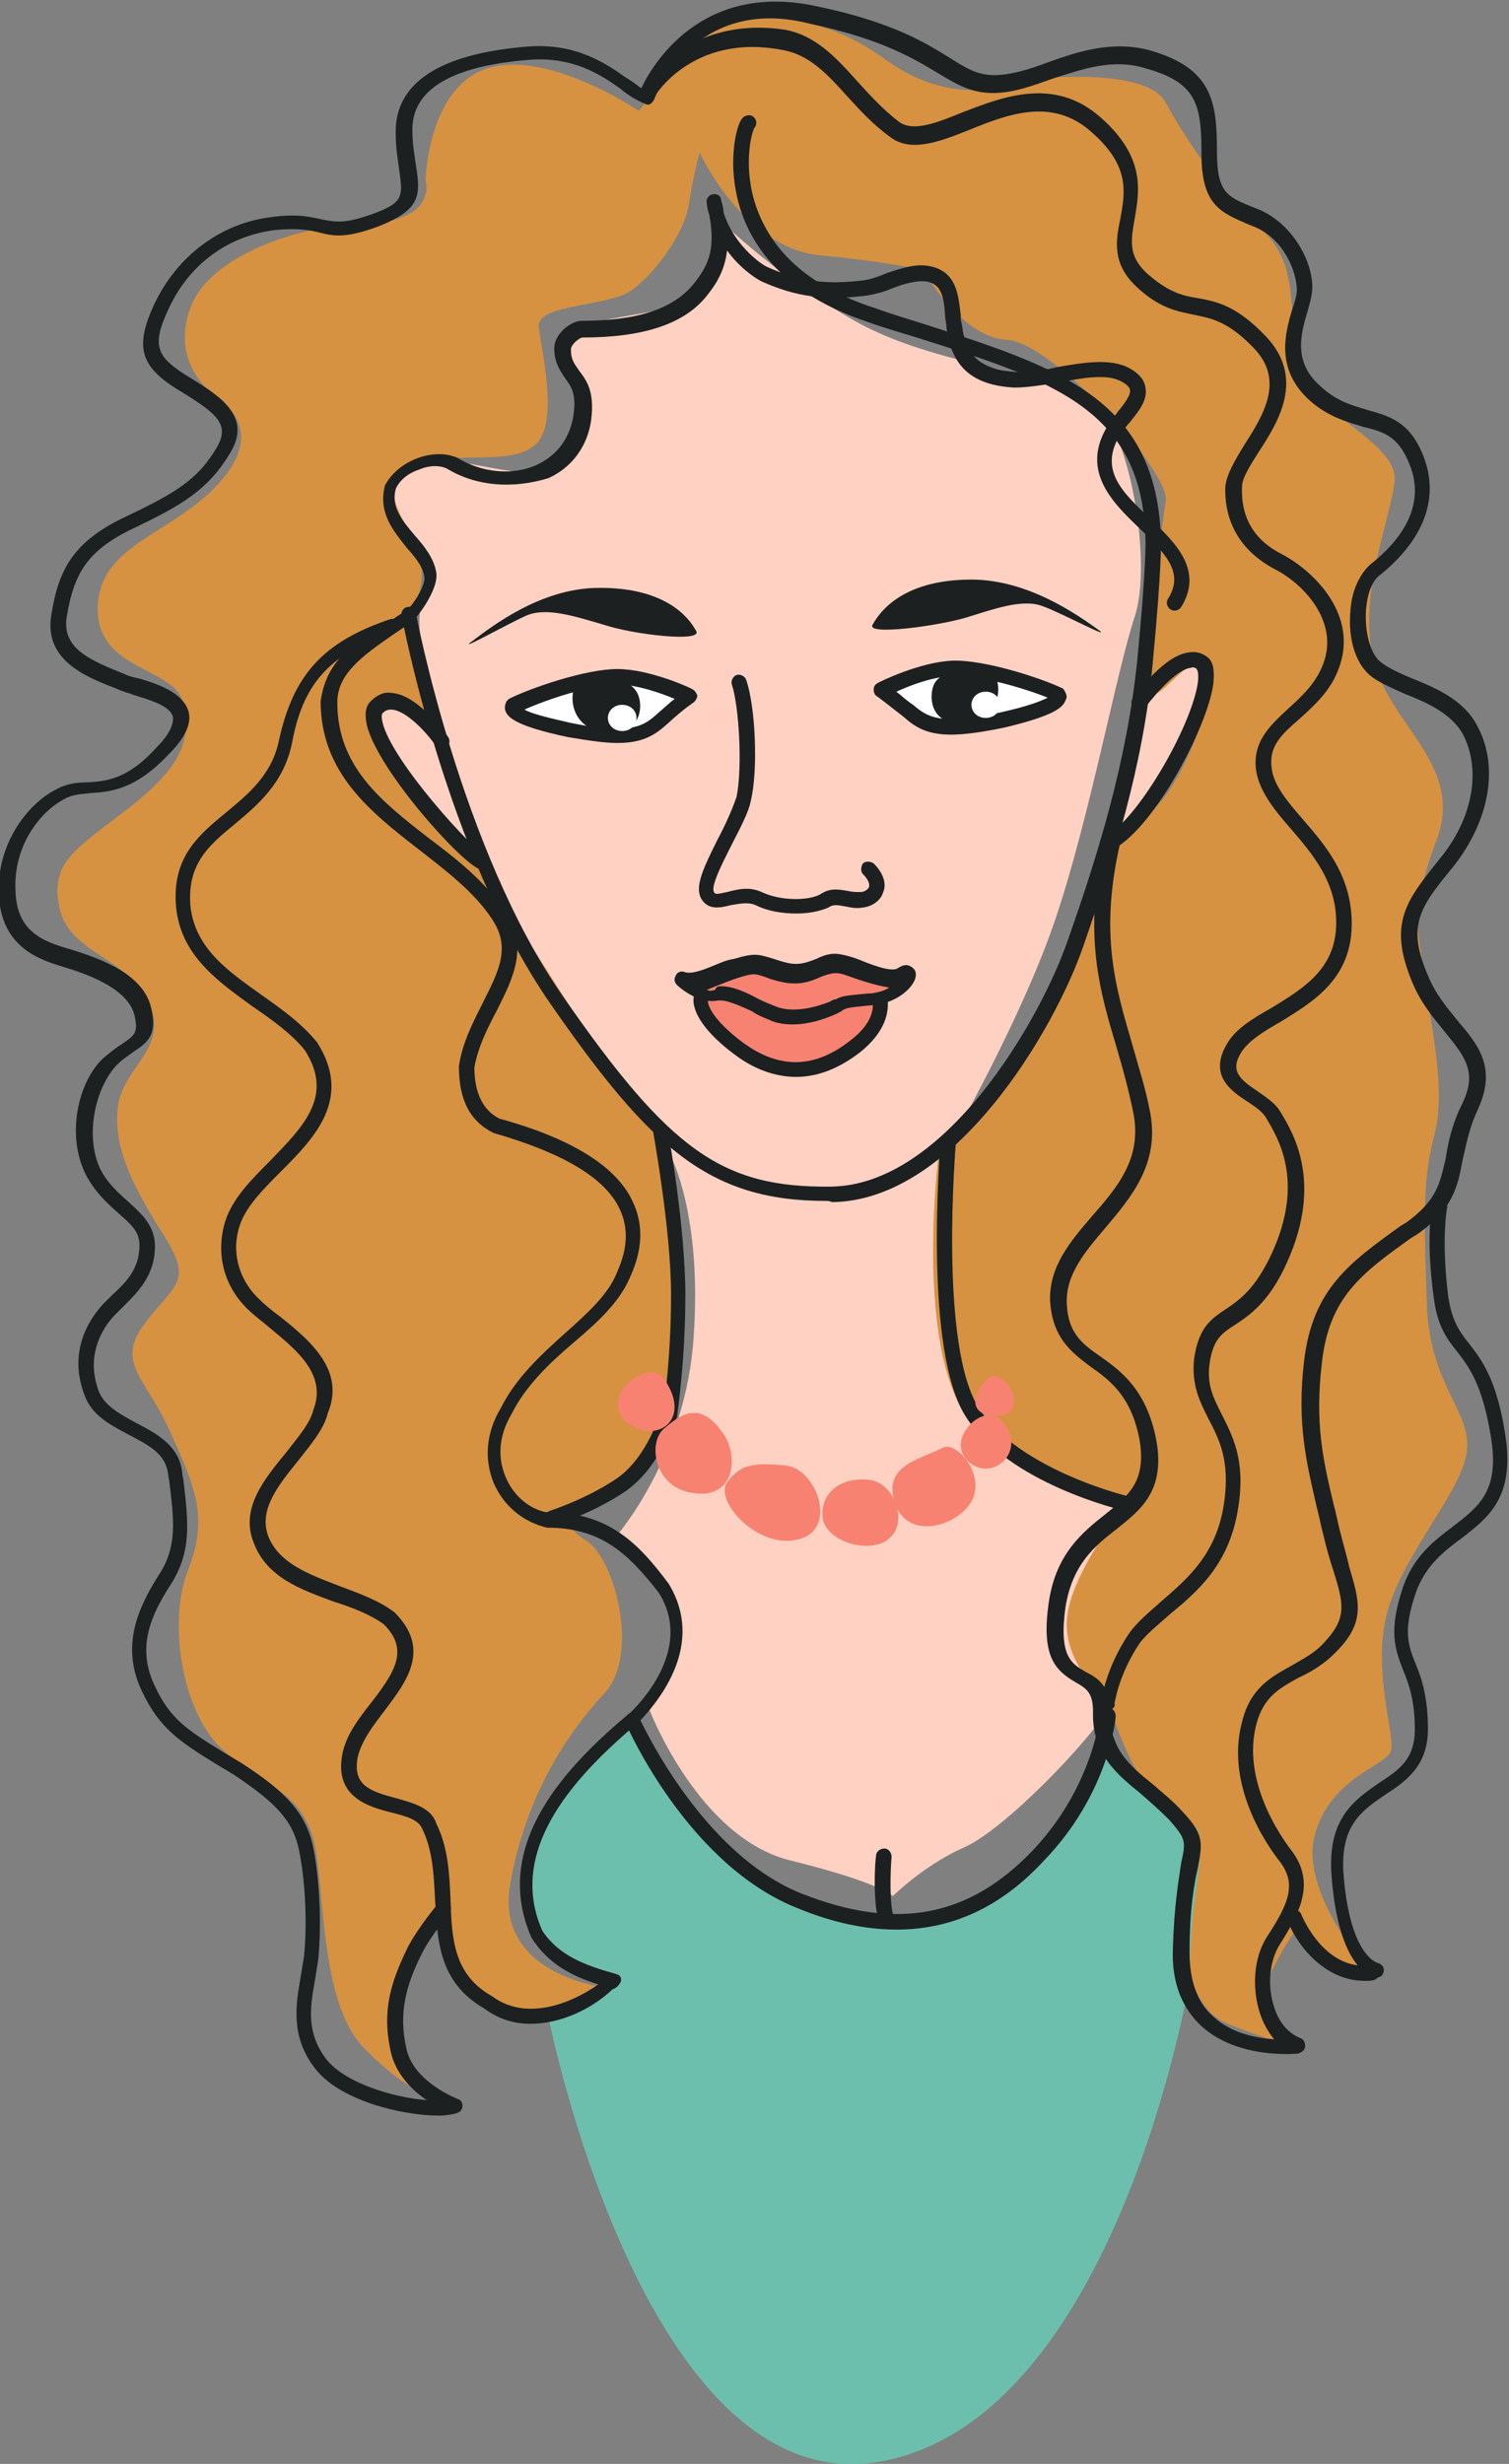<?xml version="1.0" encoding="utf-8"?>
<!-- Generator: Adobe Illustrator 24.3.0, SVG Export Plug-In . SVG Version: 6.00 Build 0)  -->
<svg version="1.1" xmlns="http://www.w3.org/2000/svg" xmlns:xlink="http://www.w3.org/1999/xlink" x="0px" y="0px"
	 viewBox="0 0 126.6 206.6" style="enable-background:new 0 0 126.6 206.6;" xml:space="preserve">
<rect x="0" y="0" width="126.6" height="206.6" fill="#808080" stroke="none"/>
<style type="text/css">
	.st0{clip-path:url(#SVGID_2_);}
	.st1{clip-path:url(#SVGID_4_);fill:#1A1B2F;}
	.st2{clip-path:url(#SVGID_6_);}
	.st3{clip-path:url(#SVGID_8_);fill:#F1748A;}
	.st4{fill:#F1748A;}
	.st5{fill:#FDD56F;}
	.st6{fill:#EC4796;}
	.st7{clip-path:url(#SVGID_10_);}
	.st8{clip-path:url(#SVGID_12_);fill:#F1748A;}
	.st9{fill:#FFFFFF;}
	.st10{fill:none;stroke:#EC4796;stroke-width:2;stroke-miterlimit:10;}
	.st11{fill:none;stroke:#F1748A;stroke-width:2;stroke-miterlimit:10;}
	.st12{fill:none;stroke:#FFFFFF;stroke-width:1.993;stroke-miterlimit:10;}
	.st13{fill:none;stroke:#1A1B2F;stroke-width:2.229;stroke-miterlimit:10;}
	.st14{fill:#1A1B2F;}
	.st15{clip-path:url(#SVGID_14_);}
	.st16{fill:#FFD1C2;}
	.st17{fill:#D69241;}
	.st18{fill:#6CBFAD;}
	.st19{fill:#1C2021;}
	.st20{fill:#F78271;}
	.st21{clip-path:url(#SVGID_16_);}
	.st22{fill:#853C2B;}
	.st23{clip-path:url(#SVGID_18_);}
	.st24{fill:#FECA9A;}
	.st25{clip-path:url(#SVGID_20_);}
	.st26{fill:none;stroke:#1C2021;stroke-width:3.869;stroke-miterlimit:10;}
	.st27{clip-path:url(#SVGID_22_);}
	.st28{clip-path:url(#SVGID_24_);}
	.st29{clip-path:url(#SVGID_26_);}
	.st30{clip-path:url(#SVGID_28_);}
	.st31{clip-path:url(#SVGID_30_);}
	.st32{clip-path:url(#SVGID_32_);}
	.st33{clip-path:url(#SVGID_34_);}
	.st34{clip-path:url(#SVGID_36_);fill:#FDD56F;}
	.st35{fill:none;stroke:#1C2021;stroke-width:5.709;stroke-miterlimit:10;}
	.st36{fill:#ED4462;}
	.st37{fill:#00BDFF;}
	.st38{fill:#FFA630;}
	.st39{display:none;}
	.st40{display:inline;fill:#606060;}
</style>
<g id="Layer_1">
	<g>
		<path class="st16" d="M59.8,17.9c0,0,2.1,6.6-2.6,7.7c-4.7,1.1-9,1.3-10,2.6c-1.1,1.3,1.3,3.8,1.3,5.6c0,1.7,0.2,5.6-3.4,5.8
			c-3.6,0.2-8.1-1.9-10.7-0.6c-2.6,1.3-2.4,3.8,0,6.2c2.4,2.4,2.4,3.6,1.3,4.9c-1.1,1.3-0.2,4.9,0.4,7.7c0.6,2.8,1.3,3-1.9,1.9
			c-3.2-1.1-5.3-4.3-1.9,5.8c3.4,10,9.4,9.2,9.4,9.2s9.8,16.9,12,18s2.6,4.3,2.6,4.3s2.6,4.9,1.9,15c-0.6,10-6.4,16.7-6.4,16.7
			c-0.6,0.4,4.7,3.8,5.1,6.8c0.4,3-2.4,7.9-2.4,7.9s4.1,10.7,11.8,12.6s8.6,3,8.6,3s2.6-2.6,6-4.1c3.4-1.5,10.5-8.9,12.3-11.9
			c1.8-3,11.2-14.4,7.6-22.9c-3.6-8.6-20.5-18.4-20.5-18.4l-0.6-5.8c0,0,6.1-10.6,8.9-19c2.8-8.3,5.1-20.7,6.6-25.2
			c1.5-4.5-0.4-16.2-3.8-18.4c-3.4-2.1-13-2.6-19.7-6.4S59.8,17.9,59.8,17.9z"/>
		<path class="st16" d="M96.1,58.3c0,0,3.8-3.3,4.8-2.6c1,0.7-0.7,7.8-3.3,9.9c-2.6,2.1-4.9,6-4.9,6S95.7,60.2,96.1,58.3z"/>
		<path class="st17" d="M53.6,9.3c0,0-7.5-5.1-12.6-3.6s-5.3,9.4-5.3,9.4s1.1,3.4-4.9,3.6c-6,0.2-13,2.8-14.7,6.8
			c-1.7,4.1,0.6,6.8,2.4,8.1c1.7,1.3,3.2,3.8-0.9,7.7c-4.1,3.8-9.4,4.7-9.4,9.8s6.4,4.9,7.1,7.7c0.6,2.8,0.6,4.9-4.3,8.8
			c-4.9,3.8-6.8,4.7-6,8.6c0.9,3.8,5.8,4.1,7.5,7.9c1.7,3.8-2.1,5.3-2.6,8.6c-0.4,3.2,0.9,6.2,3.6,10.5c2.8,4.3,1.3,4.3-1.3,7.7
			c-2.6,3.4,0,4.5,2.1,9.2c2.1,4.7,3.2,7.1,1.5,11.5C14,136.1,15.3,144,19,147c3.6,3,5.8,3.2,7.1,6.6c1.3,3.4,0.4,14.1,4.5,18.2
			c4.1,4.1,5.1,3.4,5.1,3.4s-4.3-2.4-2.6-7.7c1.7-5.3,4.1-7.4,4.1-7.4s0.4,7.8,6.2,8.9s7.1-2.4,7.1-2.4s-9-1.1-7.7-8.6
			c1.3-7.5,4.9-12.8,7.9-16c3-3.2,0.9-11.3-1.5-12.8c-2.4-1.5-1.3-2.6-1.3-2.6s7.9-2.8,8.8-8.8c0.9-6-0.4-21.2-0.4-21.2
			s-3.6-4.5-7.3-10.3c-3.6-5.8-10-15.6-10-15.6s-6.4-6-6.8-8.3c-0.4-2.4-0.9-5.3,2.1-3c3,2.4,3.4,4.5,3.4,4.5l-3.2-12.6
			c0,0,2-3,0-6.4c-1.9-3.4-2.4-4.9,0.9-6c3.2-1.1,7.7,0.2,9.6-1.7c1.9-1.9,0.4-7.9,0.2-9.8c-0.2-1.9,5.8-1.7,7.7-3
			c1.9-1.3,4.5-4.7,4.9-7.3c0.4-2.6,0.9-4.3,0.9-4.3s3.6,7.9,10,8.6c6.4,0.6,8.8,1.3,8.8,1.3s3.1,5.6,7,5.8
			c3.8,0.2,13.7,11.1,13.3,13.5s-1.6,13.5-1.6,13.5s-1,4.4,1.6,2.1c2.6-2.4,3.4-3.4,3.6-0.6c0.2,2.8-2.6,9.2-4.7,10.9
			c-2.1,1.7-3.8,3.6-3.8,3.6S89.3,85.2,85,89.7c-4.3,4.5-6.2,6.6-6.2,6.6s-2.8,21.2,4.7,24.6c7.5,3.4,11,5.2,11,5.2s-4.8,5.9-5,9.8
			c-0.2,3.8,3.5,6.9,3.5,6.9s1.8,6.1,4.2,8.1c2.4,1.9,2.9,2.2,2.9,2.2s-3.1,14.2,2.9,16.6c6,2.4,6.4,1.8,6.4,1.8s-4.5-2.4-3-5.6
			c1.5-3.2,2.4-4.1,2.4-4.1s3.6,3.6,6.2,3.6c0,0-6-6.6-4.7-11.5c1.3-4.9,6-5.8,6.4-7.1c0.4-1.3-1.9-7.5,0-12.6
			c1.9-5.1,6.4-9.8,6.4-13s-3.2-5.3-3.4-12c-0.2-6.6-0.4-10,0.6-13.9c1.1-3.8-0.3-9.5-0.8-13.4c-0.5-3.9-1.3-5.2,1-11.4
			c2.4-6.2-3.7-9.5-5.2-14.9c-1.5-5.4,1.3-11.8,1.7-15.2c0.4-3.4-7.3-5.8-8.1-10c-0.9-4.3,0.2-8.1-3-11.1c-3.2-3-6.4-7.5-8.1-10.7
			c-1.7-3.2-12-1.9-12-1.9s-5.3,2.8-11.5-1.7c-6.2-4.5-12-3.8-14.1-2.6C58.1,3.5,53.6,9.3,53.6,9.3z"/>
		<g>
			<path class="st18" d="M46,169.1c0,0,8.1,40.9,27.9,37.3c19.8-3.6,25.9-40.3,25.9-40.3s0-3.4,0.4-6.6c0.4-3.2,0.9-5.5,0-6.4
				c-0.9-0.9-6.7-5.6-6.7-6.9c0-1.2-0.4-1.8-0.4-1.8s-1.9,12.4-13.1,16.2c-11.2,3.7-20.8-7-20.8-7l-5.4-7.7c0,0-0.3-1.6-1.2-1.1
				c-0.9,0.5-9.2,7.2-8.3,13.4c0.9,6.2,3.8,6.1,4.6,6.6c0.8,0.5,2.8,1.3,2.8,1.3S47.7,168.5,46,169.1z"/>
			<g>
				<path class="st19" d="M44.5,169.7c-1.4,0-2.7-0.4-3.9-1.3c-3.8-2.2-3.9-5.7-4.1-9.1c-0.1-2.1-0.2-4.2-1.1-6
					c-0.3-0.7-1.3-1-2.5-1.3c-2-0.5-4.8-1.3-4.2-4.8c0.3-1.7,1.4-3.1,2.5-4.5c2-2.6,3.1-4.4,1-6.5c-1.1-0.8-2.6-1.4-4.2-1.9
					c-2.7-1-5.6-2-6.7-4.9c-1.2-2.9,0.9-5.4,2.7-7.6c1-1.3,2-2.4,2.3-3.6c1.1-2.9-1.3-4.9-3.6-6.8c-0.7-0.6-1.4-1.1-2-1.7
					c-2-2-2.6-4.7-1.8-7.3c0.6-1.9,2.2-3.5,3.8-5.1c2.8-2.9,5.3-5.4,2.9-9.2c-1.1-1.4-2.8-2.6-4.4-3.7c-2.9-2.1-5.9-4.2-6.4-8.1
					c-0.5-4.4,1.9-6.3,4.2-8.2c1.8-1.5,3.8-3.1,4.4-6c1.2-5.5,3.7-8.3,9.4-10.2c0.1,0,0.1,0,0.2,0c0.4-0.3,0.8-0.5,1.2-0.8
					c0.8-0.8,1.5-2.2,1.4-2.7c-0.1-0.9-0.8-1.7-1.5-2.5c-1.1-1.4-2.4-2.9-1.8-5.2c1.1-2.1,4.1-3.2,6.1-2.3c2.1,1.3,4.8,1.5,6.8,0.5
					c1.6-0.8,2.6-2.2,2.9-4c0.3-1.9-0.2-2.5-0.7-3.2c-0.4-0.6-0.9-1.3-0.9-2.5c0-1.2,1.4-2.3,2.3-2.3c4.7,0,7.7-1,9.4-3.1
					c1.1-1.4,1.9-2.7,1.3-5.8c-0.1-0.3-0.2-0.7-0.2-1c-0.1-0.3,0.2-0.7,0.5-0.7c0.3-0.1,0.7,0.1,0.7,0.5c0.1,0.3,0.2,0.7,0.2,1
					c0.8,2.6,3,4.3,3.7,4.6c2.7,1.2,4.9,1.5,8.1,1.1c0.6-0.1,1.2-0.3,1.9-0.6c1.2-0.4,2.4-0.8,3.5-0.6c2.4,0.4,2.5,2.5,2.7,4.1
					c0,0.3,0,0.5,0.1,0.8c0.3,2.7,1.6,3.8,4.6,4c0.9,0.1,2.1-0.1,3.3-0.4c2.3-0.4,4.6-0.8,6.2,0.1c0.7,0.4,1.2,0.9,1.3,1.6
					c0.2,1.1-0.6,2-1.3,2.9c-0.2,0.2-0.4,0.5-0.6,0.7c-2.2,3.2-0.1,5.1,2.3,7.4c2.1,2,4.5,4.3,2.6,7.4c-0.2,0.3-0.6,0.4-0.9,0.2
					c-0.3-0.2-0.4-0.6-0.2-0.9c1.3-2.1,0-3.6-2.4-5.9c-2.3-2.2-5.2-5-2.4-9c0.2-0.3,0.4-0.5,0.6-0.8c0.5-0.6,1.1-1.4,1-1.8
					c0-0.2-0.3-0.5-0.7-0.7c-1.2-0.7-3.4-0.3-5.4,0.1c-1.3,0.2-2.6,0.4-3.6,0.4c-3.6-0.2-5.3-1.8-5.7-5.1c0-0.3-0.1-0.6-0.1-0.8
					c-0.1-1.7-0.3-2.8-1.6-3c-0.8-0.1-1.9,0.2-2.9,0.6c-0.7,0.3-1.5,0.5-2.2,0.6c-3.4,0.4-5.8,0.1-8.7-1.2c-0.6-0.3-1.9-1.2-2.9-2.6
					c-0.2,1.7-0.9,2.8-1.7,3.8c-1.9,2.4-5.4,3.5-10.4,3.5c-0.3,0-1,0.6-1,1c0,0.9,0.3,1.2,0.7,1.8c0.6,0.8,1.3,1.7,1,4.1
					c-0.3,2.2-1.6,4-3.6,4.9C43,41,40,40.8,37.5,39.3c-0.6-0.3-1.5-0.3-2.4,0.1c-0.9,0.3-1.6,0.9-1.9,1.6c-0.4,1.5,0.5,2.6,1.6,3.9
					c0.8,0.9,1.6,1.9,1.8,3.1c0.2,1.1-1,3-1.8,3.9c-0.6,0.5-1.2,0.9-1.8,1.3c-2.6,1.8-4.7,3.3-4.7,5.7c0,5.4,3.7,8.3,7.7,11.4
					c2.4,1.8,4.8,3.7,6.4,6.2c2,2.9,0.6,5.6-0.7,8.2c-0.8,1.5-1.6,3.1-1.9,4.8c0,2.1,0.7,3.6,2.1,4.3c6.2,1.7,9.9,4.1,11.2,7
					c0.9,1.9,0.8,4-0.2,6.2c-0.9,2.2-2.8,3.9-4.8,5.6c-2,1.7-4,3.6-5.2,6c-1,1.7-1.2,3.5-0.5,5.2c0.6,1.5,1.9,2.7,3.4,3h0.1
					c5.3,0,7.8,2.8,10.2,6c3.1,5.1-0.8,9.8-2.5,11.6c-5,4.2-11.2,10.5-8.1,17.5c1.4,2.1,3.6,2.9,6.1,3.6c0.1,0,0.2,0.1,0.3,0.1
					c0.1,0.1,0.2,0.2,0.2,0.3c0,0,0,0.1,0,0.1c0,0.1,0,0.2-0.1,0.3c-0.1,0.2-0.3,0.4-0.6,0.5C49.6,168.5,47,169.7,44.5,169.7z
					 M28.5,55.2c-2.2,1.6-3.4,3.8-4,7.1c-0.7,3.4-2.9,5.2-4.8,6.8c-2.2,1.8-4.1,3.4-3.7,7.1c0.5,3.4,3.1,5.2,5.9,7.2
					c1.7,1.2,3.4,2.4,4.7,4c3,4.7-0.2,8-3,10.8c-1.5,1.5-3,3-3.5,4.6c-0.7,2.1-0.1,4.4,1.5,6c0.5,0.5,1.2,1.1,1.9,1.6
					c2.5,2,5.5,4.5,4,8.1c-0.3,1.3-1.4,2.6-2.5,4c-1.7,2.1-3.3,4.1-2.5,6.3c0.9,2.3,3.4,3.2,6,4.2c1.6,0.6,3.3,1.2,4.6,2.2
					c3.1,3.1,1,5.8-0.8,8.2c-1,1.3-2,2.6-2.3,4c-0.4,2.3,1,2.8,3.3,3.4c1.4,0.4,2.9,0.8,3.3,2.1c1,2,1.1,4.2,1.2,6.4
					c0.1,3.4,0.3,6.3,3.5,8.1c2.7,2,6.3,0.8,8.9-1c-2.2-0.7-4.2-1.7-5.6-3.9c-3.5-7.9,3.1-14.6,8.4-19c1.5-1.5,4.9-5.7,2.3-9.9
					c-2.7-3.5-5-5.5-9.4-5.5c-2.1-0.5-3.7-1.9-4.5-3.8c-0.8-2-0.6-4.2,0.6-6.2c1.3-2.6,3.4-4.5,5.4-6.3c1.9-1.7,3.7-3.3,4.4-5.2
					c0.9-2,0.9-3.7,0.2-5.2c-1.2-2.6-4.7-4.7-10.6-6.4c-2-1-2.9-2.8-2.9-5.6c0.3-2,1.2-3.7,2-5.3c1.3-2.6,2.4-4.6,0.8-7
					c-1.5-2.3-3.9-4.1-6.2-5.9c-4-3.1-8.2-6.4-8.2-12.4C27.1,57.4,27.6,56.2,28.5,55.2z"/>
				<path class="st19" d="M36.8,177.4c-2.9,0-8.3-1.2-10.4-4c-2-2.6-1.6-5.2-1.2-7.5c0.1-0.6,0.2-1.2,0.3-1.8
					c0.3-2.9,0.1-6.4-0.4-8.9c-0.5-2.5-1.9-4-5.5-6.4c-0.5-0.3-1-0.6-1.5-0.9c-2.9-1.8-4.7-2.9-6.2-6.1c-1.8-3.8-0.3-7,1.4-9.7
					c1.6-2.4,1.3-4.6,0.9-7.9l-0.1-0.6c-0.2-1.7-1.6-2.4-3.3-3.3c-1.5-0.8-3.1-1.6-3.7-3.3c-1.6-4.1,0.9-7,1.7-7.8
					c0.2-0.2,0.4-0.4,0.6-0.6c1.2-1.1,2.3-2.2,2.3-4.2c0-1.2-0.8-1.8-1.8-2.7c-0.9-0.8-1.9-1.7-2.7-3.2c-1.7-3.4-0.6-7.9,1.5-9.8
					c0.6-0.5,1.1-0.9,1.6-1.2c1-0.7,1.3-0.9,1-2.3c-0.5-2.2-3.6-3.4-5.9-4.1c-2-0.6-5.3-1.6-5.5-6.1c-0.2-4.2,2.4-7.6,4.8-8.8
					c0.9-0.5,1.8-0.6,2.7-0.6c1.6-0.1,3.4-0.3,5.8-3c1-1,1.4-1.9,1.3-2.5c-0.2-0.9-1.9-1.4-3.2-1.8c-0.5-0.2-1-0.3-1.4-0.5l-0.5-0.2
					c-2.3-0.9-5.7-2.3-5.1-6c0.6-3.8,1.8-6.2,6.3-8.3c4.2-2,6-3.1,7.6-5.8c1.1-1.9,0-2.8-2.9-4.6l-0.5-0.3c-3-1.9-3.5-3.5-1.9-7
					c1.9-4.1,5.6-6.9,9.9-7.4c2.2-0.3,3.3,0,4.2,0.2c1.1,0.2,1.8,0.4,4.1-0.4c2.8-1,2.7-1.5,2.4-3.7c-0.1-0.8-0.3-1.8-0.3-3.1
					c-0.1-4.2,3.6-6.7,11.1-7.3c4-0.3,6.5,1.4,8.2,2.6c0.5,0.3,0.9,0.6,1.3,0.9c1-2.1,5.1-8.9,14.6-6.9c6.3,1.3,9.1,3,11.2,4.3
					c1.4,0.9,2.4,1.5,3.8,1.5c1.4,0,3-0.5,4.6-1.1c2.5-0.9,5.3-1.8,8.4-1c5.3,1.5,5.7,4.3,5.7,8.5c0,3.4,0.8,3.8,3.1,4.7l0.5,0.2
					c2.7,1.2,4.4,4.2,4.4,6.5c0,0.6-0.2,1.3-0.4,2c-0.6,2-1.2,4.3,1.1,6.3c1.4,1.3,2.7,1.6,4,2c1.8,0.5,3.5,1,4.6,3.8
					c1.4,3.5,0.1,7-3.6,10c-0.7,0.5-1.1,1.6-1.2,3c-0.1,1.7,0.3,3.3,1,4.1c0.6,0.6,1.7,1.1,2.9,1.6c2,0.8,4.3,1.8,5.4,3.9
					c1.9,3.4,1.1,8-2,11.9c-2.8,3.4-3.9,4.9-2.1,9.1c0.6,1.5,1.6,2.7,2.5,3.8c1.7,2,3.3,3.9,1.7,7.4c-0.8,1.7-1,3.1-1.3,4.3
					c-0.4,2.2-0.8,4.1-3.8,6.2l-0.5,0.3c-4.2,3-6.9,5-7.5,10.5c-0.6,5.1,0.1,8.1,1,11.9c0.2,0.7,0.3,1.3,0.5,2.1
					c0.3,1.2,0.6,2.2,0.8,3.1c0.8,2.7,1.4,4.5-0.9,6.9c-1.1,1.2-2.3,1.9-3.4,2.4c-1.6,0.9-2.9,1.6-3.5,3.9
					c-1.2,4.6,1.9,9.2,2.9,10.5c2.1,2.7,0.8,5.2-0.9,7.9c-0.9,1.4-1.1,3.5-0.5,5.3c0.4,1.3,1.2,2.2,2.2,2.6c0.3,0.1,0.4,0.4,0.4,0.7
					c0,0.3-0.3,0.5-0.6,0.6c-0.2,0-5,0.5-8.1-2.3c-1.6-1.5-2.5-3.6-2.4-6.4c0.1-3.8,0.5-5.9,0.7-7.3c0.4-1.8,0.4-2-1-3.6
					c-0.8-0.8-1.6-1.5-2.4-2.2c-2.1-1.7-4.1-3.4-4-6.9c0-1.5-0.5-1.9-1.4-2.4c-1.7-1-3-2.1-2.3-6.8c0.6-4,2.8-5.8,4.7-7.3
					c2-1.6,3.5-2.8,2.9-6.3c-0.7-3.6-2.4-4.9-4.1-6.1c-1.6-1.2-3.2-2.4-3.4-5.5c-0.1-2.9,1.7-5,3.5-7.1c2.2-2.5,4.2-4.9,3.5-8.6
					c-0.4-2-0.9-3.8-1.4-5.5c-1.4-4.7-2.9-9.5-1-17.6c0.1-0.3,0.4-0.6,0.8-0.5c0.3,0.1,0.6,0.4,0.5,0.8c-1.8,7.7-0.4,12.2,1,17
					c0.5,1.8,1.1,3.6,1.5,5.7c0.8,4.3-1.6,7.1-3.8,9.7c-1.7,2-3.3,3.9-3.2,6.3c0.1,2.5,1.3,3.4,2.9,4.5c1.7,1.2,3.8,2.8,4.6,6.9
					c0.8,4.3-1.3,5.9-3.3,7.5c-1.8,1.4-3.7,2.9-4.3,6.5c-0.6,4.2,0.5,4.8,1.7,5.5c1,0.5,2.1,1.2,2.1,3.5c-0.1,2.9,1.5,4.3,3.5,5.9
					c0.8,0.7,1.7,1.4,2.5,2.3c1.8,1.9,1.7,2.6,1.3,4.7c-0.3,1.3-0.7,3.4-0.7,7.1c0,2.3,0.6,4.2,2,5.4c1.5,1.4,3.6,1.8,5.1,1.9
					c-0.5-0.6-0.9-1.3-1.2-2.2c-0.7-2.2-0.5-4.7,0.6-6.4c1.9-2.9,2.5-4.5,1-6.4c-1.1-1.4-4.5-6.4-3.1-11.6c0.7-2.9,2.5-3.8,4.1-4.7
					c1-0.6,2.1-1.1,3-2.2c1.7-1.9,1.4-3.1,0.6-5.7c-0.3-0.9-0.6-1.9-0.9-3.2c-0.2-0.7-0.3-1.4-0.5-2.1c-0.9-3.9-1.7-7.1-1.1-12.3
					c0.7-6.1,3.8-8.3,8.1-11.4l0.5-0.3c2.6-1.9,2.8-3.3,3.3-5.4c0.2-1.3,0.5-2.8,1.4-4.6c1.3-2.7,0.1-4-1.5-6
					c-0.9-1.1-2-2.4-2.7-4.1c-2.1-5-0.5-6.9,2.3-10.4c2.8-3.4,3.5-7.5,1.9-10.5c-1-1.7-3-2.6-4.8-3.3c-1.3-0.6-2.6-1.1-3.3-1.9
					c-1-1.1-1.5-3-1.3-5.1c0.1-1.7,0.8-3.1,1.7-3.9c2.3-1.8,4.8-4.8,3.2-8.5c-0.9-2.2-2.1-2.6-3.8-3c-1.3-0.4-2.9-0.8-4.5-2.2
					c-2.9-2.6-2.1-5.6-1.5-7.6c0.2-0.6,0.4-1.2,0.4-1.7c0-1.5-1.1-4.3-3.6-5.3l-0.5-0.2c-2.3-1-3.9-1.6-3.9-5.9c0-4.2-0.4-6-4.8-7.2
					c-2.7-0.8-5.2,0.1-7.7,0.9c-1.7,0.6-3.3,1.2-5,1.2c-1.8,0-3-0.7-4.5-1.6c-2-1.2-4.7-2.9-10.8-4.2C58.3-0.5,55,8,54.9,8.3
					c-0.1,0.2-0.2,0.3-0.3,0.4c-0.2,0.1-0.3,0.1-0.5,0c-0.7-0.3-1.4-0.7-2.1-1.3c-1.7-1.2-3.9-2.6-7.4-2.4c-6.7,0.5-10.1,2.5-10,6
					c0,1.2,0.2,2.1,0.3,2.9c0.4,2.5,0.4,3.7-3.2,5.1c-2.7,1-3.7,0.8-4.9,0.5c-0.8-0.2-1.8-0.4-3.8-0.2c-3.9,0.5-7.2,2.9-8.9,6.7
					c-1.4,3-0.9,3.9,1.4,5.4l0.5,0.3c2.4,1.5,5.2,3.2,3.3,6.3c-1.8,3-3.9,4.3-8.1,6.3c-4,1.9-5,3.9-5.6,7.4
					c-0.4,2.5,1.6,3.5,4.3,4.6l0.5,0.2c0.4,0.2,0.8,0.3,1.3,0.4c1.7,0.5,3.6,1.2,4.1,2.7c0.3,1-0.2,2.2-1.6,3.6
					c-2.8,3-4.9,3.2-6.6,3.3c-0.8,0.1-1.5,0.1-2.2,0.5c-2.1,1.1-4.3,4-4.1,7.7c0.1,3.3,2.1,4.2,4.6,4.9c2.6,0.8,6.2,2.1,6.8,5
					c0.5,2.2-0.3,2.8-1.5,3.6c-0.4,0.3-0.9,0.6-1.4,1.1C8,91.2,7.1,95.2,8.4,98c0.6,1.2,1.5,2,2.4,2.8c1.1,1,2.2,2,2.2,3.7
					c0,2.5-1.5,3.9-2.7,5.1c-0.2,0.2-0.4,0.4-0.6,0.6c-0.7,0.7-2.7,3.1-1.4,6.5c0.5,1.2,1.8,1.9,3.1,2.6c1.7,0.9,3.7,1.9,3.9,4.3
					l0.1,0.6c0.4,3.5,0.7,5.9-1.1,8.7c-1.6,2.5-2.9,5.2-1.3,8.5c1.3,2.8,2.8,3.7,5.7,5.5c0.5,0.3,1,0.6,1.5,0.9
					c3.9,2.5,5.5,4.3,6.1,7.2c0.5,2.6,0.7,6.2,0.4,9.3c-0.1,0.6-0.2,1.3-0.3,1.9c-0.4,2.2-0.7,4.3,1,6.5c1.6,2,5.7,3.2,8.4,3.4
					c-1.2-0.8-2.6-2.2-3-4c-0.8-3.5,0-5.9,1.4-8.8c0.9-1.7,2.4-3.5,2.5-3.6c0.2-0.3,0.6-0.3,0.9-0.1c0.3,0.2,0.3,0.6,0.1,0.9
					c0,0-1.5,1.7-2.3,3.3c-1.3,2.6-2,4.9-1.3,8c0.6,2.8,4.3,4.2,4.3,4.2c0.3,0.1,0.4,0.3,0.4,0.6c0,0.3-0.2,0.5-0.5,0.6
					C37.9,177.3,37.4,177.4,36.8,177.4z"/>
				<path class="st19" d="M75.2,161.8c-2.6,0-5.4-0.6-8.3-1.8c-9.1-3.6-14.2-15-14.4-15.5c-0.1-0.3,0-0.7,0.3-0.8
					c0.3-0.1,0.7,0,0.8,0.3c0.1,0.1,5.1,11.4,13.7,14.8c7.9,3.1,14,2,19.4-3.7c5-5.3,5.6-11.3,5.6-11.3c0-0.3,0.3-0.6,0.7-0.6
					c0.3,0,0.6,0.3,0.6,0.7c0,0.3-0.6,6.5-6,12.1C84,159.9,79.9,161.8,75.2,161.8z"/>
				<path class="st19" d="M74.4,161.7c-0.2,0-0.5-0.1-0.6-0.4c-0.6-1.5-0.4-5.2-0.3-5.7c0-0.3,0.3-0.6,0.7-0.6
					c0.3,0,0.6,0.3,0.6,0.7c-0.1,1.1-0.2,4.1,0.2,5.1c0.1,0.3,0,0.7-0.4,0.8C74.6,161.7,74.5,161.7,74.4,161.7z"/>
				<path class="st19" d="M56.2,119.3L56.2,119.3c-0.4-0.1-0.7-0.4-0.6-0.7c0,0,0.7-4.4,0.7-10c0-5.5-1.5-13.6-1.5-13.7
					c-0.1-0.3,0.2-0.7,0.5-0.7c0.3-0.1,0.7,0.2,0.7,0.5c0.1,0.3,1.5,8.3,1.5,13.9c0,5.6-0.7,10.1-0.7,10.2
					C56.8,119,56.5,119.3,56.2,119.3z"/>
				<path class="st19" d="M46.3,127.9c-0.3,0-0.5-0.2-0.6-0.4c-0.1-0.3,0.1-0.7,0.4-0.8c0,0,3.1-1,5.6-2.7c2.4-1.6,3.5-5,3.5-5
					c0.1-0.3,0.4-0.5,0.8-0.4c0.3,0.1,0.5,0.5,0.4,0.8c0,0.2-1.2,3.8-4,5.7c-2.7,1.8-5.8,2.8-6,2.8
					C46.4,127.9,46.4,127.9,46.3,127.9z"/>
				<path class="st19" d="M94.5,126.7c0,0-0.1,0-0.1,0c-0.4-0.1-9.7-2.3-13.3-7.8c-3.7-5.5-2.2-22.6-2.2-23.3c0-0.3,0.3-0.6,0.7-0.6
					c0.3,0,0.6,0.3,0.6,0.7c0,0.2-1.5,17.3,2,22.5c3.4,5.1,12.5,7.3,12.6,7.3c0.3,0.1,0.5,0.4,0.5,0.8
					C95.1,126.5,94.8,126.7,94.5,126.7z"/>
				<path class="st20" d="M55.7,115.6c-1.3-1.8-5.5,1.5-3.2,3.6C54.9,121.2,58.2,119.2,55.7,115.6z"/>
				<path class="st20" d="M60.8,120.4c-2-3.1-3.7-1.8-5.1-0.6c-1.4,1.2-0.8,5,2.5,5.4C61.5,125.7,62,122.4,60.8,120.4z"/>
				<path class="st20" d="M66,122.9c-2.8-0.3-3.9-0.1-5,1.4c-1.1,1.5,2.5,5.6,5.9,4.8C70.4,128.3,68.5,123.2,66,122.9z"/>
				<path class="st20" d="M73,124.1c-2.1-0.3-4.1,0.8-4,3c0.1,2.2,4.1,3.3,5.6,1.9C76.2,127.7,75.1,124.4,73,124.1z"/>
				<path class="st20" d="M79.1,121.4c-2,1-5.1,1.5-4,4.7c1.1,3.2,5.5,1.8,6.5-0.4S80.2,120.8,79.1,121.4z"/>
				<path class="st20" d="M83.9,119c-1.5-1.4-4.7,1.8-2.6,3.6C83.4,124.4,86.4,121.4,83.9,119z"/>
				<path class="st20" d="M83.5,115.4c-0.9-0.2-3.1,3-0.3,3.3C86,119.1,85.3,115.8,83.5,115.4z"/>
				<path class="st19" d="M58.4,52.9c-1.1-2-3.7-3.7-8.4-3.6c-4.7,0.1-8.7,3.2-10.3,4.4c-1.7,1.2,2.9-1.4,4.5-2.1
					c1.7-0.7,4.1,0.1,6.5,0.8C53.1,53.2,59,53.9,58.4,52.9z"/>
				<g>
					<path class="st9" d="M43,59.2c1.7-0.8,6.2-2.5,8.8-2.5c2.6,0,6.1,1.7,6.1,1.7s-0.8,0.6-2.2,1.8c-1.4,1.2-2.6,2.1-8,1
						S43,59.2,43,59.2z"/>
					<path class="st19" d="M51.8,62.3c-1.1,0-2.4-0.2-4.2-0.5c-4.2-0.9-5-1.6-5.2-2.2c-0.1-0.3,0-0.6,0.1-0.8
						c0.1-0.1,0.1-0.1,0.2-0.2c1.8-0.9,6.4-2.5,9.1-2.5c2.7,0,6.2,1.6,6.3,1.7c0.2,0.1,0.3,0.3,0.4,0.5c0,0.2-0.1,0.4-0.3,0.6
						c0,0-0.8,0.5-2.1,1.7C55,61.6,54,62.3,51.8,62.3z M44,59.5c0.5,0.3,1.6,0.6,3.8,1.1c5.3,1.1,6.3,0.2,7.4-0.8
						c0.6-0.5,1-0.9,1.4-1.2c-1.2-0.5-3.2-1.2-4.8-1.2C49.7,57.4,46,58.6,44,59.5z"/>
				</g>
				<path class="st19" d="M53.4,58c0.6,0.9,0.6,3.7-2.6,3.4c-3.3-0.3-3.1-3.9-2.2-4.2C49.5,56.9,52.5,56.5,53.4,58z"/>
				<path class="st19" d="M73.2,52.4c1.1-2,3.6-3.8,8.3-3.8c4.7,0,8.8,2.9,10.5,4.1c1.7,1.2-2.9-1.3-4.6-1.9c-1.7-0.6-4.1,0.3-6.4,1
					C78.6,52.5,72.7,53.3,73.2,52.4z"/>
				<g>
					<path class="st9" d="M88.8,58.2c-1.7-0.8-6.3-2.3-8.9-2.2c-2.6,0.1-6,1.8-6,1.8s0.8,0.5,2.3,1.7s2.7,2,8,0.7
						C89.5,59.1,88.8,58.2,88.8,58.2z"/>
					<path class="st19" d="M79.8,61.6c-2,0-3-0.6-4-1.5c-1.4-1.1-2.2-1.7-2.2-1.7c-0.2-0.1-0.3-0.3-0.3-0.6c0-0.2,0.1-0.4,0.3-0.5
						c0.1-0.1,3.6-1.8,6.3-1.9c2.6-0.1,7.3,1.4,9.2,2.3c0.1,0,0.1,0.1,0.2,0.2c0.1,0.2,0.3,0.5,0.1,0.8c-0.2,0.6-0.9,1.3-5.1,2.3
						C82.4,61.4,80.9,61.6,79.8,61.6z M75.2,58c0.4,0.3,0.8,0.7,1.4,1.1c1.2,1,2.2,1.8,7.5,0.6c2.2-0.5,3.2-0.9,3.8-1.2
						c-2-0.8-5.7-1.9-7.9-1.8C78.3,56.7,76.3,57.5,75.2,58z"/>
				</g>
				<path class="st19" d="M78.4,57.3c-0.5,0.9-0.5,3.7,2.7,3.3c3.2-0.4,3-3.9,2-4.2C82.3,56.1,79.3,55.8,78.4,57.3z"/>
				<path class="st19" d="M66.8,76.6c-1.2,0-2.4-0.2-3.4-0.7c-0.7-0.3-1.4-0.1-2.1,0c-0.8,0.2-1.9,0.5-2.5-0.6
					c-0.5-1,0.2-2.5,1.4-4.9c0.7-1.3,1.3-2.7,1.6-3.6c0.5-2.5,0.2-7.6-0.4-9.4c-0.1-0.3,0.1-0.7,0.4-0.8c0.3-0.1,0.7,0.1,0.8,0.4
					c0.8,2.3,1,7.6,0.4,10.1c-0.2,1.1-1,2.5-1.7,3.9c-0.6,1.2-1.7,3.3-1.4,3.8c0.1,0.2,0.2,0.2,1.1,0c0.8-0.2,1.8-0.5,2.9,0
					c1.7,0.8,4,0.7,4.9,0.2c0.9-0.6,1.6-0.4,2.3-0.3c0.4,0.1,0.7,0.1,1.1,0.1c0.3,0,0.6-0.2,0.7-0.4c0.1-0.3-0.1-0.7-0.5-1.1
					c-0.2-0.2-0.2-0.6,0-0.9c0.2-0.2,0.6-0.2,0.9,0c0.8,0.8,1.1,1.7,0.8,2.4c-0.2,0.7-0.9,1.2-1.7,1.3c-0.6,0.1-1,0-1.5-0.1
					c-0.6-0.1-1-0.2-1.4,0.1C68.8,76.4,67.9,76.6,66.8,76.6z"/>
				<g>
					<path class="st20" d="M73.5,82.8c0,0,1.6,2.3-1.7,4.9s-6.6,2.6-9.8,0.2c-3.3-2.4-3.9-4.5-2.4-5C61.1,82.3,73.5,82.8,73.5,82.8z
						"/>
					<path class="st19" d="M66.8,90.3c-1.7,0-3.5-0.6-5.2-1.9c-2.3-1.7-3.6-3.5-3.4-4.8c0.1-0.6,0.5-1.1,1.2-1.4
						c1.5-0.6,12.1-0.2,14.1-0.1c0.2,0,0.4,0.1,0.5,0.3c0,0,1.9,2.8-1.8,5.8C70.4,89.6,68.6,90.3,66.8,90.3z M64.8,83.2
						c-2.5,0-4.5,0.1-5,0.2c-0.3,0.1-0.3,0.2-0.4,0.4c-0.1,0.5,0.5,1.8,2.9,3.6c3.1,2.3,6.1,2.2,9.1-0.2c2.2-1.7,1.9-3.2,1.7-3.8
						C70.7,83.3,67.5,83.2,64.8,83.2z"/>
				</g>
				<path class="st19" d="M40.5,72.9c-0.1,0-0.1,0-0.2,0c-1.5-0.4-8.5-8.2-9.5-12c-0.2-0.9-0.2-1.6,0.3-2.1c0.5-0.5,1.1-0.8,1.7-0.7
					c2.2,0.1,4.5,3.3,4.8,3.7c0.2,0.3,0.1,0.7-0.1,0.9c-0.3,0.2-0.7,0.1-0.9-0.1c-0.8-1.2-2.6-3.1-3.8-3.1c-0.3,0-0.5,0.1-0.7,0.3
					c-0.1,0.1-0.1,0.4,0,0.8c0.8,3.3,7.7,10.8,8.7,11.2c0.3,0.1,0.5,0.5,0.4,0.8C41,72.7,40.8,72.9,40.5,72.9z"/>
				<path class="st19" d="M92.9,71.4c-0.2,0-0.5-0.1-0.6-0.4c-0.1-0.3,0-0.7,0.3-0.8c2.7-1.2,7.4-9.3,7.9-13
					c0.1-0.9-0.1-1.1-0.1-1.1c-0.1-0.1-0.3-0.2-0.5-0.1c-1.1,0.1-2.9,2.1-3.8,3.3c-0.2,0.3-0.6,0.4-0.9,0.1
					c-0.3-0.2-0.4-0.6-0.1-0.9c0.3-0.4,2.6-3.6,4.7-3.8c0.6-0.1,1.1,0.1,1.5,0.4c0.5,0.4,0.6,1.1,0.5,2.2c-0.5,3.8-5.2,12.5-8.6,14
					C93.1,71.4,93,71.4,92.9,71.4z"/>
				<path class="st19" d="M69.3,100.7c-9.8,0-14.7-4.4-23.1-16.5c-8.7-12.5-12.5-32.4-12.5-32.6c-0.1-0.3,0.2-0.7,0.5-0.7
					c0.4-0.1,0.7,0.2,0.7,0.5c0,0.2,3.8,19.9,12.3,32.1c9,13,13.4,16.1,22.5,16c9.6-0.1,17.6-14,19.9-20.7
					c2.5-7.1,4.9-14.8,5.8-23.3c0.8-8.2,0.7-10.2,0.7-10.2c-0.2-11-7.8-13.4-19.2-17c-1.3-0.4-2.7-0.8-4.1-1.3
					c-8.1-2.7-10.5-7.6-11.1-11.2c-0.5-2.8,0.1-5.6,0.7-6c0.3-0.2,0.7-0.2,0.9,0.1c0.2,0.2,0.2,0.6,0,0.8c-0.3,0.5-1,3.5,0.2,6.8
					c1.4,3.8,4.6,6.6,9.8,8.3c1.4,0.5,2.7,0.9,4,1.3c11.5,3.7,19.8,6.3,20.1,18.2c0,0,0.1,2-0.7,10.4c-0.8,8.6-3.3,16.4-5.8,23.6
					c-2.4,7-10.8,21.4-21.1,21.5C69.6,100.7,69.4,100.7,69.3,100.7z"/>
				<path class="st19" d="M93,143.4L93,143.4c-0.4,0-0.7-0.4-0.6-0.7c0-0.1,0.3-2.7,2.3-5.7c0.7-1,1.7-1.8,2.7-2.7
					c2.2-1.9,4.7-4,5.3-8.3c0.5-3.5-0.4-5.3-1.3-7c-0.7-1.4-1.5-2.9-1.2-5.2c0.4-2.5,1.4-3.2,2.6-4c1.2-0.8,2.5-1.7,3.9-4.7
					c2.8-6.1,0.5-9.7-0.5-11.4c-0.3-0.5-0.9-0.9-1.5-1.3c-1.4-0.9-3.3-2.2-1.8-4.8c0.7-1.3,2.2-2.2,3.8-3.1c2.6-1.6,5.3-3.2,5.4-6.9
					c0.1-3.6-2-6-3.8-8.1c-1.4-1.6-2.6-3.1-2.9-4.8c-0.4-2.5,1.2-3.9,2.7-5.3c1.1-1,2.3-2.1,2.9-3.7c1.4-3.6-1.7-6.8-4.1-8
					c-2.8-1.5-4.2-3.9-4.1-6.9c0.1-1,0.8-2.2,1.6-3.5c1.6-2.5,3.4-5.4,0.8-8.1c-2.2-2.3-3.6-2.5-5-2.8c-1.4-0.3-2.9-0.5-4.9-2.4
					c-2-1.9-1.7-3.8-1.3-5.7c0.4-2.2,0.8-4.4-2.4-7.2c-3.3-3-7.1-1.5-10.3-0.2c-2.5,1-4.9,1.9-6.6,0.6c-1.4-1-2.5-2.2-3.6-3.4
					c-1.7-1.9-3.2-3.5-5.4-3.9C58,2.7,54.8,8.2,54.8,8.3c-0.2,0.3-0.6,0.4-0.9,0.2c-0.3-0.2-0.4-0.6-0.2-0.9c0-0.1,3.7-6.4,12.2-5.1
					C68.5,3,70.2,4.9,72,6.9c1,1.1,2.1,2.3,3.4,3.3c1.2,0.9,3.2,0.1,5.4-0.8c3.4-1.3,7.7-3,11.6,0.5c3.7,3.3,3.2,6.1,2.8,8.4
					c-0.3,1.8-0.6,3.1,1,4.6c1.8,1.6,3,1.9,4.3,2.1c1.6,0.3,3.2,0.6,5.7,3.2c3.3,3.5,1.1,7.1-0.6,9.7c-0.7,1.1-1.4,2.2-1.4,2.9
					c-0.1,2.6,1,4.5,3.4,5.7c2.8,1.5,6.4,5.2,4.7,9.6c-0.7,1.9-2.1,3.1-3.3,4.2c-1.5,1.3-2.6,2.3-2.3,4.2c0.2,1.4,1.3,2.7,2.6,4.2
					c2,2.3,4.2,4.9,4.1,9c-0.1,4.5-3.4,6.4-6,8c-1.4,0.8-2.7,1.6-3.3,2.6c-0.9,1.5-0.1,2.2,1.4,3.2c0.7,0.5,1.5,1,1.9,1.7
					c1.1,1.8,3.6,5.9,0.6,12.6c-1.5,3.4-3.2,4.5-4.4,5.3c-1.1,0.7-1.8,1.2-2.1,3.1c-0.3,1.9,0.3,3,1,4.4c0.9,1.8,2,3.8,1.4,7.7
					c-0.7,4.9-3.5,7.2-5.8,9.1c-1,0.9-1.9,1.6-2.5,2.4c-1.8,2.7-2.1,5.1-2.1,5.1C93.6,143.1,93.3,143.4,93,143.4z"/>
				<path class="st19" d="M114.5,166.1c-3.5,0-5.8-3.2-6.5-5.1c-0.1-0.3,0-0.7,0.4-0.8c0.3-0.1,0.7,0,0.8,0.4
					c0.1,0.2,1.6,3.8,4.7,4.2c-0.9-1.1-1.9-3.3-2.2-7.7c-0.3-4.7,2-6.2,4-7.6c1.7-1.1,3-2,3-4.5c0-2.4-0.5-3.8-1-5
					c-0.7-1.8-1.2-3.3,0-6.9c0.9-2.6,2.6-3.9,4.2-5.1c2.2-1.7,3.9-3,3.2-7.4c-0.7-4.4-1.8-5.9-2.8-7.2c-0.9-1.1-1.7-2.2-2-4.5
					c-0.7-5-0.2-7.7-0.1-7.8c0.1-0.3,0.4-0.6,0.7-0.5c0.3,0.1,0.6,0.4,0.5,0.7c0,0-0.5,2.6,0.1,7.4c0.3,2,0.9,2.9,1.7,3.9
					c1.1,1.4,2.4,3.1,3.1,7.8c0.8,5.2-1.5,6.9-3.7,8.6c-1.5,1.1-3,2.3-3.8,4.5c-1.1,3.2-0.7,4.4,0,6.1c0.5,1.2,1,2.8,1,5.4
					c0,3.1-1.9,4.4-3.6,5.5c-1.9,1.3-3.7,2.5-3.5,6.4c0.5,7.2,2.9,7.7,2.9,7.7c0.3,0.1,0.5,0.3,0.5,0.6c0,0.3-0.2,0.6-0.5,0.6
					C115.4,166.1,115,166.1,114.5,166.1z"/>
				<g>
					<path class="st20" d="M57.2,82.3c1.3,0.4,2.6-0.6,4.5-1.1c1.9-0.5,1.7-0.3,3.9,0.4c2.2,0.7,3.2-0.9,4.6-0.7
						c1.4,0.1,4.2,1.9,5.4,1.1c1.2-0.8,0.3,1.6-2.5,1.9c-2.8,0.3-2.2,0.2-3.3,0.7c-1.2,0.5-3.3,1.1-5,0.4c-1.7-0.7-3.4-1.9-4.7-1.6
						C58.7,83.6,57.2,82.3,57.2,82.3z"/>
					<path class="st19" d="M66.5,85.9c-0.7,0-1.4-0.1-2-0.4c-0.5-0.2-1-0.4-1.4-0.7c-1.1-0.5-2.2-1-2.9-0.9
						c-1.6,0.3-3.2-1.1-3.4-1.3c-0.2-0.2-0.3-0.5-0.1-0.8c0.1-0.3,0.5-0.4,0.7-0.3c0.6,0.2,1.4-0.1,2.4-0.5c0.5-0.2,1.1-0.5,1.8-0.6
						c1.7-0.5,2-0.4,3.3,0c0.3,0.1,0.6,0.2,1,0.3c1.1,0.3,1.8,0,2.6-0.3c0.6-0.3,1.2-0.5,1.9-0.4c0.6,0.1,1.3,0.3,2,0.6
						c1,0.4,2.4,0.9,2.9,0.6c0.6-0.4,0.9-0.3,1.2-0.1c0.3,0.2,0.4,0.5,0.3,0.9c-0.2,0.8-1.5,2.1-3.6,2.3l-0.2,0
						c-1.9,0.2-1.9,0.2-2.3,0.4c-0.1,0.1-0.3,0.2-0.5,0.3C69.1,85.5,67.8,85.9,66.5,85.9z M60.5,82.7c1,0,2.1,0.5,3.2,1.1
						c0.4,0.2,0.9,0.4,1.4,0.6c1.5,0.6,3.5,0,4.5-0.4c0.2-0.1,0.3-0.2,0.5-0.2c0.6-0.3,0.7-0.3,2.8-0.5l0.2,0
						c0.6-0.1,1.1-0.2,1.5-0.5c-0.8-0.1-1.8-0.4-2.7-0.7c-0.6-0.2-1.3-0.5-1.7-0.5c-0.4,0-0.8,0.1-1.3,0.3c-0.9,0.4-1.9,0.8-3.5,0.4
						c-0.4-0.1-0.8-0.2-1-0.3c-1.1-0.4-1.2-0.4-2.5,0c-0.6,0.2-1.1,0.4-1.6,0.6c-0.3,0.1-0.7,0.3-1,0.4c0.2,0.1,0.4,0.1,0.7,0
						C60.1,82.7,60.3,82.7,60.5,82.7z"/>
				</g>
				<path class="st9" d="M53.4,60.2c0,0.6-0.5,1.1-1.2,1.1c-0.7,0-1.2-0.5-1.2-1.1c0-0.6,0.5-1.1,1.2-1.1
					C52.9,59.1,53.4,59.6,53.4,60.2z"/>
				<path class="st9" d="M83.9,59.1c0,0.6-0.5,1.1-1.2,1.1s-1.2-0.5-1.2-1.1c0-0.6,0.5-1.1,1.2-1.1S83.9,58.5,83.9,59.1z"/>
			</g>
		</g>
	</g>
</g>
<g id="Layer_2" class="st39">
</g>
</svg>
